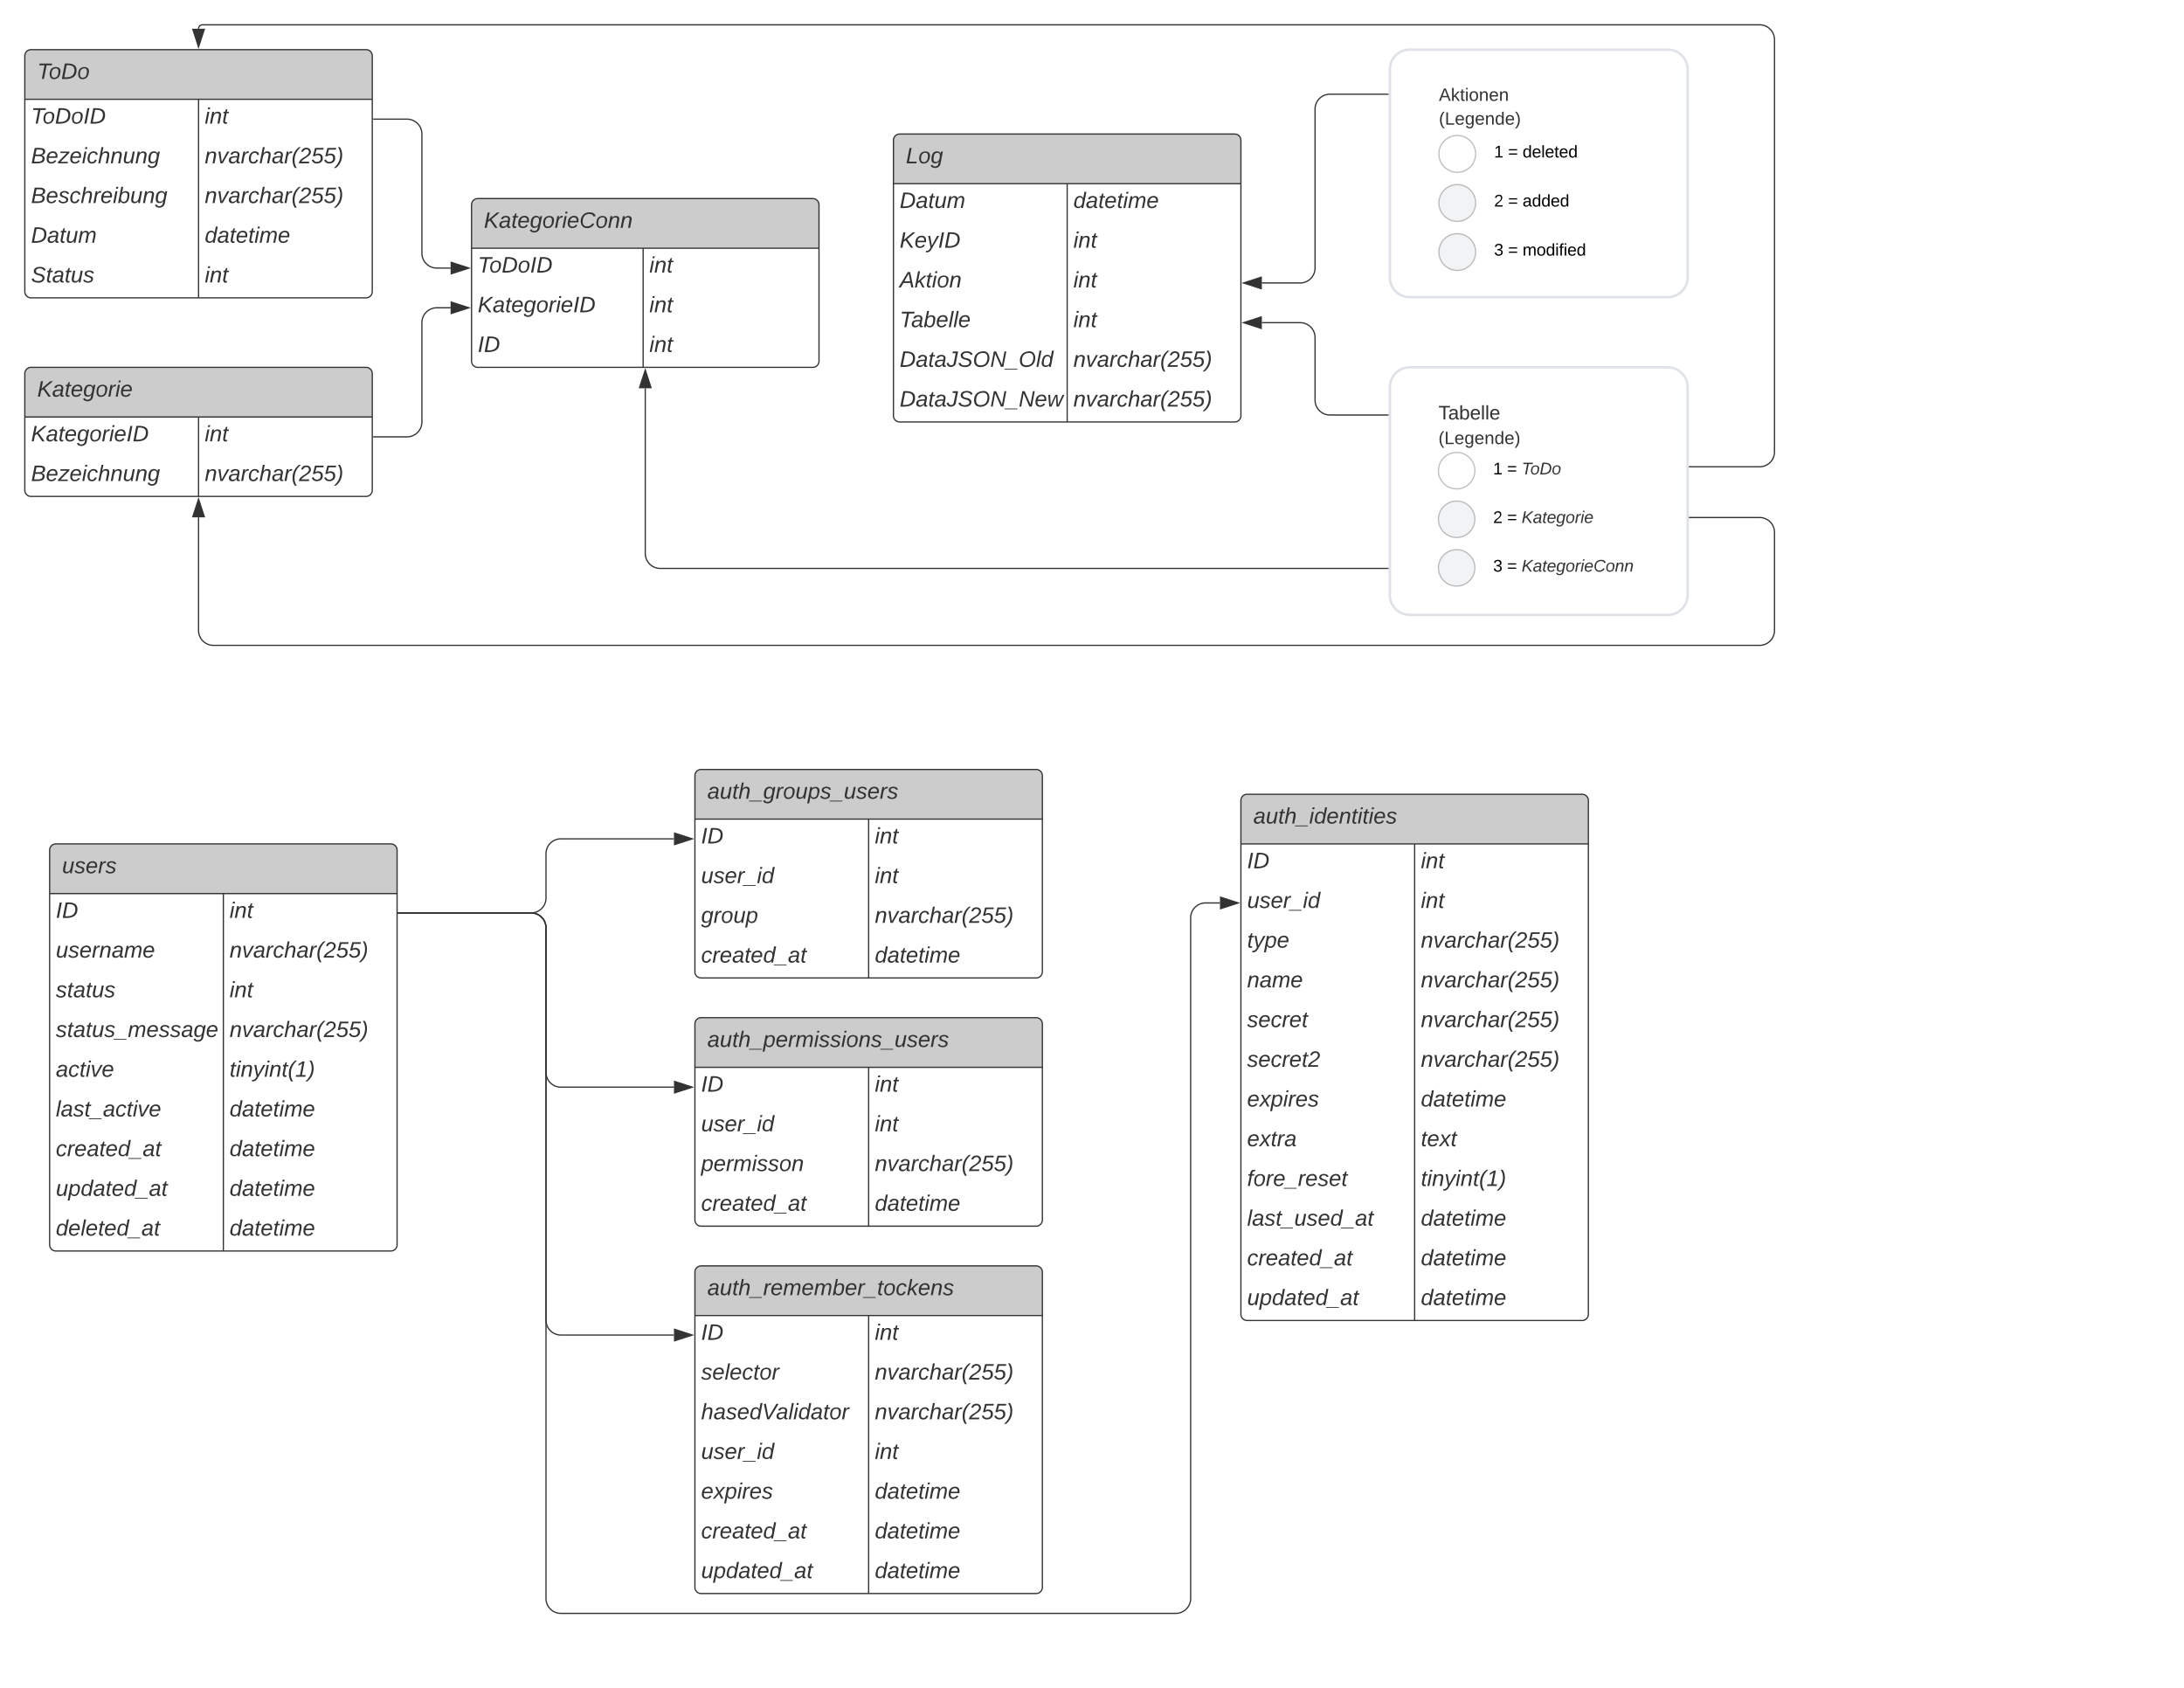 <svg xmlns="http://www.w3.org/2000/svg" xmlns:xlink="http://www.w3.org/1999/xlink" xmlns:lucid="lucid" width="1760" height="1360"><g transform="translate(0 0)" lucid:page-tab-id="0_0"><path d="M0 0h1760v1360H0z" fill="#fff"/><path d="M20 45a5 5 0 0 1 5-5h270a5 5 0 0 1 5 5v190a5 5 0 0 1-5 5H25a5 5 0 0 1-5-5z" fill="#fff"/><path d="M20 80V45a5 5 0 0 1 5-5h270a5 5 0 0 1 5 5v35" fill="#ccc"/><path d="M20 45a5 5 0 0 1 5-5h270a5 5 0 0 1 5 5v190a5 5 0 0 1-5 5H25a5 5 0 0 1-5-5zM20 80h280M160 80v160" stroke="#333" fill="none"/><use xlink:href="#a" transform="matrix(1,0,0,1,30,40) translate(0 23.6)"/><use xlink:href="#b" transform="matrix(1,0,0,1,25,82.5) translate(0 17.1)"/><use xlink:href="#c" transform="matrix(1,0,0,1,165,82.5) translate(0 17.1)"/><use xlink:href="#d" transform="matrix(1,0,0,1,25,114.5) translate(0 17.1)"/><use xlink:href="#e" transform="matrix(1,0,0,1,165,114.5) translate(0 17.1)"/><use xlink:href="#f" transform="matrix(1,0,0,1,25,146.5) translate(0 17.1)"/><use xlink:href="#e" transform="matrix(1,0,0,1,165,146.5) translate(0 17.1)"/><use xlink:href="#g" transform="matrix(1,0,0,1,25,178.5) translate(0 17.1)"/><use xlink:href="#h" transform="matrix(1,0,0,1,165,178.5) translate(0 17.1)"/><use xlink:href="#i" transform="matrix(1,0,0,1,25,210.5) translate(0 17.1)"/><use xlink:href="#c" transform="matrix(1,0,0,1,165,210.5) translate(0 17.1)"/><path d="M20 301a5 5 0 0 1 5-5h270a5 5 0 0 1 5 5v94a5 5 0 0 1-5 5H25a5 5 0 0 1-5-5z" fill="#fff"/><path d="M20 336v-35a5 5 0 0 1 5-5h270a5 5 0 0 1 5 5v35" fill="#ccc"/><path d="M20 301a5 5 0 0 1 5-5h270a5 5 0 0 1 5 5v94a5 5 0 0 1-5 5H25a5 5 0 0 1-5-5zM20 336h280M160 336v64" stroke="#333" fill="none"/><use xlink:href="#j" transform="matrix(1,0,0,1,30,296) translate(0 23.6)"/><use xlink:href="#k" transform="matrix(1,0,0,1,25,338.5) translate(0 17.1)"/><use xlink:href="#c" transform="matrix(1,0,0,1,165,338.5) translate(0 17.1)"/><use xlink:href="#d" transform="matrix(1,0,0,1,25,370.5) translate(0 17.1)"/><use xlink:href="#e" transform="matrix(1,0,0,1,165,370.5) translate(0 17.1)"/><path d="M380 165a5 5 0 0 1 5-5h270a5 5 0 0 1 5 5v126a5 5 0 0 1-5 5H385a5 5 0 0 1-5-5z" fill="#fff"/><path d="M380 200v-35a5 5 0 0 1 5-5h270a5 5 0 0 1 5 5v35" fill="#ccc"/><path d="M380 165a5 5 0 0 1 5-5h270a5 5 0 0 1 5 5v126a5 5 0 0 1-5 5H385a5 5 0 0 1-5-5zM380 200h280M518.28 200v96" stroke="#333" fill="none"/><use xlink:href="#l" transform="matrix(1,0,0,1,390,160) translate(0 23.6)"/><use xlink:href="#b" transform="matrix(1,0,0,1,385,202.5) translate(0 17.1)"/><use xlink:href="#c" transform="matrix(1,0,0,1,523.28,202.5) translate(0 17.1)"/><use xlink:href="#k" transform="matrix(1,0,0,1,385,234.5) translate(0 17.1)"/><use xlink:href="#c" transform="matrix(1,0,0,1,523.28,234.5) translate(0 17.1)"/><use xlink:href="#m" transform="matrix(1,0,0,1,385,266.5) translate(0 17.1)"/><use xlink:href="#c" transform="matrix(1,0,0,1,523.28,266.5) translate(0 17.1)"/><path d="M301 96h27a12 12 0 0 1 12 12v96a12 12 0 0 0 12 12h11.12" stroke="#333" fill="none"/><path d="M301 96.47h-.5v-.94h.5z" stroke="#333" stroke-width=".05" fill="#333"/><path d="M377.88 216l-14.26 4.63v-9.26z" stroke="#333" fill="#333"/><path d="M301 352h27a12 12 0 0 0 12-12v-80a12 12 0 0 1 12-12h11.12" stroke="#333" fill="none"/><path d="M301 352.48h-.5v-.96h.5z" stroke="#333" stroke-width=".05" fill="#333"/><path d="M377.88 248l-14.26 4.63v-9.26z" stroke="#333" fill="#333"/><path d="M720 113a5 5 0 0 1 5-5h270a5 5 0 0 1 5 5v222a5 5 0 0 1-5 5H725a5 5 0 0 1-5-5z" fill="#fff"/><path d="M720 148v-35a5 5 0 0 1 5-5h270a5 5 0 0 1 5 5v35" fill="#ccc"/><path d="M720 113a5 5 0 0 1 5-5h270a5 5 0 0 1 5 5v222a5 5 0 0 1-5 5H725a5 5 0 0 1-5-5zM720 148h280M860 148v192" stroke="#333" fill="none"/><use xlink:href="#n" transform="matrix(1,0,0,1,730,108) translate(0 23.6)"/><use xlink:href="#g" transform="matrix(1,0,0,1,725,150.5) translate(0 17.1)"/><use xlink:href="#h" transform="matrix(1,0,0,1,865,150.5) translate(0 17.1)"/><use xlink:href="#o" transform="matrix(1,0,0,1,725,182.5) translate(0 17.1)"/><use xlink:href="#c" transform="matrix(1,0,0,1,865,182.5) translate(0 17.1)"/><use xlink:href="#p" transform="matrix(1,0,0,1,725,214.5) translate(0 17.1)"/><use xlink:href="#c" transform="matrix(1,0,0,1,865,214.5) translate(0 17.1)"/><use xlink:href="#q" transform="matrix(1,0,0,1,725,246.5) translate(0 17.1)"/><use xlink:href="#c" transform="matrix(1,0,0,1,865,246.5) translate(0 17.1)"/><use xlink:href="#r" transform="matrix(1,0,0,1,725,278.5) translate(0 17.1)"/><use xlink:href="#e" transform="matrix(1,0,0,1,865,278.5) translate(0 17.1)"/><use xlink:href="#s" transform="matrix(1,0,0,1,725,310.5) translate(0 17.1)"/><use xlink:href="#e" transform="matrix(1,0,0,1,865,310.5) translate(0 17.1)"/><path d="M1120 56a16 16 0 0 1 16-16h208a16 16 0 0 1 16 16v167.44a16 16 0 0 1-16 16h-208a16 16 0 0 1-16-16z" stroke="#dfe3e8" stroke-width="2" fill="#fff"/><path d="M1189.18 124c0 8.2-6.63 14.83-14.82 14.83-8.2 0-14.83-6.64-14.83-14.82s6.64-14.82 14.83-14.82c8.2 0 14.82 6.64 14.82 14.83z" stroke="#000" stroke-opacity=".25" fill-opacity="0"/><path d="M1189.18 163.54c0 8.2-6.63 14.83-14.82 14.83-8.2 0-14.83-6.64-14.83-14.83 0-8.2 6.64-14.82 14.83-14.82 8.2 0 14.82 6.63 14.82 14.82zM1189.18 203.07c0 8.2-6.63 14.83-14.82 14.83-8.2 0-14.83-6.64-14.83-14.83 0-8.18 6.64-14.82 14.83-14.82 8.2 0 14.82 6.64 14.82 14.82z" stroke="#000" stroke-opacity=".25" fill="#f2f3f5"/><use xlink:href="#t" transform="matrix(1,0,0,1,1159.533,69.65) translate(0 11.624)"/><use xlink:href="#u" transform="matrix(1,0,0,1,1159.533,69.65) translate(0 30.804)"/><use xlink:href="#v" transform="matrix(1,0,0,1,1204.008,109.183) translate(0 17.711)"/><use xlink:href="#w" transform="matrix(1,0,0,1,1204.008,109.183) translate(11.296 17.711)"/><use xlink:href="#x" transform="matrix(1,0,0,1,1204.008,109.183) translate(22.969 17.711)"/><use xlink:href="#y" transform="matrix(1,0,0,1,1204.008,148.716) translate(0 17.711)"/><use xlink:href="#w" transform="matrix(1,0,0,1,1204.008,148.716) translate(11.296 17.711)"/><use xlink:href="#z" transform="matrix(1,0,0,1,1204.008,148.716) translate(22.969 17.711)"/><use xlink:href="#A" transform="matrix(1,0,0,1,1204.008,188.249) translate(0 17.711)"/><use xlink:href="#w" transform="matrix(1,0,0,1,1204.008,188.249) translate(11.296 17.711)"/><use xlink:href="#B" transform="matrix(1,0,0,1,1204.008,188.249) translate(22.969 17.711)"/><path d="M1120 312a16 16 0 0 1 16-16h208a16 16 0 0 1 16 16v167.44a16 16 0 0 1-16 16h-208a16 16 0 0 1-16-16z" stroke="#dfe3e8" stroke-width="2" fill="#fff"/><path d="M1188.55 379.24c0 8.1-6.58 14.7-14.7 14.7-8.1 0-14.68-6.6-14.68-14.7 0-8.12 6.58-14.7 14.7-14.7 8.1 0 14.68 6.58 14.68 14.7z" stroke="#000" stroke-opacity=".25" fill-opacity="0"/><path d="M1188.55 418.4c0 8.12-6.58 14.7-14.7 14.7-8.1 0-14.68-6.58-14.68-14.7 0-8.1 6.58-14.68 14.7-14.68 8.1 0 14.68 6.57 14.68 14.7zM1188.55 457.58c0 8.1-6.58 14.68-14.7 14.68-8.1 0-14.68-6.57-14.68-14.68 0-8.12 6.58-14.7 14.7-14.7 8.1 0 14.68 6.58 14.68 14.7z" stroke="#000" stroke-opacity=".25" fill="#f2f3f5"/><use xlink:href="#C" transform="matrix(1,0,0,1,1159.17,325.377) translate(0 12.622)"/><use xlink:href="#D" transform="matrix(1,0,0,1,1159.17,325.377) translate(0 32.451)"/><use xlink:href="#v" transform="matrix(1,0,0,1,1203.236,364.547) translate(0 17.711)"/><use xlink:href="#w" transform="matrix(1,0,0,1,1203.236,364.547) translate(11.296 17.711)"/><use xlink:href="#E" transform="matrix(1,0,0,1,1203.236,364.547) translate(22.969 17.711)"/><use xlink:href="#y" transform="matrix(1,0,0,1,1203.236,403.717) translate(0 17.711)"/><use xlink:href="#w" transform="matrix(1,0,0,1,1203.236,403.717) translate(11.296 17.711)"/><use xlink:href="#F" transform="matrix(1,0,0,1,1203.236,403.717) translate(22.969 17.711)"/><use xlink:href="#A" transform="matrix(1,0,0,1,1203.236,442.887) translate(0 17.711)"/><use xlink:href="#w" transform="matrix(1,0,0,1,1203.236,442.887) translate(11.296 17.711)"/><use xlink:href="#G" transform="matrix(1,0,0,1,1203.236,442.887) translate(22.969 17.711)"/><path d="M1118.5 334.4h-46.75a12 12 0 0 1-12-12V272a12 12 0 0 0-12-12h-30.87" stroke="#333" fill="none"/><path d="M1119 334.88h-.5v-.95h.5z" stroke="#333" stroke-width=".05" fill="#333"/><path d="M1002.12 260l14.26-4.63v9.26z" stroke="#333" fill="#333"/><path d="M1118.5 75.9h-46.75a12 12 0 0 0-12 12V216a12 12 0 0 1-12 12h-30.87" stroke="#333" fill="none"/><path d="M1119 76.37h-.5v-.95h.5z" stroke="#333" stroke-width=".05" fill="#333"/><path d="M1002.12 228l14.26-4.63v9.26z" stroke="#333" fill="#333"/><path d="M1361.5 376.1h56.5a12 12 0 0 0 12-12V32a12 12 0 0 0-12-12H163.12a3.12 3.12 0 0 0-3.12 3.12" stroke="#333" fill="none"/><path d="M1361.5 376.58h-.5v-.95h.5z" stroke="#333" stroke-width=".05" fill="#333"/><path d="M160 37.88l-4.63-14.26h9.26z" stroke="#333" fill="#333"/><path d="M1361.5 417h56.5a12 12 0 0 1 12 12v79a12 12 0 0 1-12 12H172a12 12 0 0 1-12-12v-91.12" stroke="#333" fill="none"/><path d="M1361.5 417.48h-.5v-.96h.5z" stroke="#333" stroke-width=".05" fill="#333"/><path d="M160 402.12l4.63 14.26h-9.26z" stroke="#333" fill="#333"/><path d="M1118.5 458H532a12 12 0 0 1-12-12V312.88" stroke="#333" fill="none"/><path d="M1119 458.48h-.5v-.96h.5z" stroke="#333" stroke-width=".05" fill="#333"/><path d="M520 298.12l4.63 14.26h-9.26z" stroke="#333" fill="#333"/><path d="M40 685a5 5 0 0 1 5-5h270a5 5 0 0 1 5 5v318a5 5 0 0 1-5 5H45a5 5 0 0 1-5-5z" fill="#fff"/><path d="M40 720v-35a5 5 0 0 1 5-5h270a5 5 0 0 1 5 5v35" fill="#ccc"/><path d="M40 685a5 5 0 0 1 5-5h270a5 5 0 0 1 5 5v318a5 5 0 0 1-5 5H45a5 5 0 0 1-5-5zM40 720h280M180 720v288" stroke="#333" fill="none"/><use xlink:href="#H" transform="matrix(1,0,0,1,50,680) translate(0 23.6)"/><use xlink:href="#m" transform="matrix(1,0,0,1,45,722.5) translate(0 17.1)"/><use xlink:href="#c" transform="matrix(1,0,0,1,185,722.5) translate(0 17.1)"/><use xlink:href="#I" transform="matrix(1,0,0,1,45,754.5) translate(0 17.1)"/><use xlink:href="#e" transform="matrix(1,0,0,1,185,754.5) translate(0 17.1)"/><use xlink:href="#J" transform="matrix(1,0,0,1,45,786.5) translate(0 17.1)"/><use xlink:href="#c" transform="matrix(1,0,0,1,185,786.5) translate(0 17.1)"/><use xlink:href="#K" transform="matrix(1,0,0,1,45,818.5) translate(0 17.1)"/><use xlink:href="#e" transform="matrix(1,0,0,1,185,818.5) translate(0 17.1)"/><use xlink:href="#L" transform="matrix(1,0,0,1,45,850.5) translate(0 17.1)"/><use xlink:href="#M" transform="matrix(1,0,0,1,185,850.5) translate(0 17.1)"/><use xlink:href="#N" transform="matrix(1,0,0,1,45,882.5) translate(0 17.1)"/><use xlink:href="#h" transform="matrix(1,0,0,1,185,882.5) translate(0 17.1)"/><use xlink:href="#O" transform="matrix(1,0,0,1,45,914.5) translate(0 17.1)"/><use xlink:href="#h" transform="matrix(1,0,0,1,185,914.5) translate(0 17.1)"/><use xlink:href="#P" transform="matrix(1,0,0,1,45,946.5) translate(0 17.1)"/><use xlink:href="#h" transform="matrix(1,0,0,1,185,946.5) translate(0 17.1)"/><use xlink:href="#Q" transform="matrix(1,0,0,1,45,978.5) translate(0 17.1)"/><use xlink:href="#h" transform="matrix(1,0,0,1,185,978.5) translate(0 17.1)"/><path d="M560 625a5 5 0 0 1 5-5h270a5 5 0 0 1 5 5v158a5 5 0 0 1-5 5H565a5 5 0 0 1-5-5z" fill="#fff"/><path d="M560 660v-35a5 5 0 0 1 5-5h270a5 5 0 0 1 5 5v35" fill="#ccc"/><path d="M560 625a5 5 0 0 1 5-5h270a5 5 0 0 1 5 5v158a5 5 0 0 1-5 5H565a5 5 0 0 1-5-5zM560 660h280M700 660v128" stroke="#333" fill="none"/><use xlink:href="#R" transform="matrix(1,0,0,1,570,620) translate(0 23.6)"/><use xlink:href="#m" transform="matrix(1,0,0,1,565,662.5) translate(0 17.1)"/><use xlink:href="#c" transform="matrix(1,0,0,1,705,662.5) translate(0 17.1)"/><use xlink:href="#S" transform="matrix(1,0,0,1,565,694.5) translate(0 17.1)"/><use xlink:href="#c" transform="matrix(1,0,0,1,705,694.5) translate(0 17.1)"/><use xlink:href="#T" transform="matrix(1,0,0,1,565,726.5) translate(0 17.1)"/><use xlink:href="#e" transform="matrix(1,0,0,1,705,726.5) translate(0 17.1)"/><use xlink:href="#O" transform="matrix(1,0,0,1,565,758.5) translate(0 17.1)"/><use xlink:href="#h" transform="matrix(1,0,0,1,705,758.5) translate(0 17.1)"/><path d="M321 735.6h107a12 12 0 0 0 12-12v-35.7a12 12 0 0 1 12-12h91.12" stroke="#333" fill="none"/><path d="M321 736.1h-.5v-.96h.5z" stroke="#333" stroke-width=".05" fill="#333"/><path d="M557.88 675.9l-14.26 4.63v-9.26z" stroke="#333" fill="#333"/><path d="M560 825a5 5 0 0 1 5-5h270a5 5 0 0 1 5 5v158a5 5 0 0 1-5 5H565a5 5 0 0 1-5-5z" fill="#fff"/><path d="M560 860v-35a5 5 0 0 1 5-5h270a5 5 0 0 1 5 5v35" fill="#ccc"/><path d="M560 825a5 5 0 0 1 5-5h270a5 5 0 0 1 5 5v158a5 5 0 0 1-5 5H565a5 5 0 0 1-5-5zM560 860h280M700 860v128" stroke="#333" fill="none"/><use xlink:href="#U" transform="matrix(1,0,0,1,570,820) translate(0 23.6)"/><use xlink:href="#m" transform="matrix(1,0,0,1,565,862.5) translate(0 17.1)"/><use xlink:href="#c" transform="matrix(1,0,0,1,705,862.5) translate(0 17.1)"/><use xlink:href="#S" transform="matrix(1,0,0,1,565,894.5) translate(0 17.1)"/><use xlink:href="#c" transform="matrix(1,0,0,1,705,894.5) translate(0 17.1)"/><use xlink:href="#V" transform="matrix(1,0,0,1,565,926.5) translate(0 17.1)"/><use xlink:href="#e" transform="matrix(1,0,0,1,705,926.5) translate(0 17.1)"/><use xlink:href="#O" transform="matrix(1,0,0,1,565,958.5) translate(0 17.1)"/><use xlink:href="#h" transform="matrix(1,0,0,1,705,958.5) translate(0 17.1)"/><path d="M321 735.6h107a12 12 0 0 1 12 12V864a12 12 0 0 0 12 12h91.12" stroke="#333" fill="none"/><path d="M321 736.1h-.5v-.96h.5z" stroke="#333" stroke-width=".05" fill="#333"/><path d="M557.88 876l-14.26 4.63v-9.26z" stroke="#333" fill="#333"/><path d="M560 1025a5 5 0 0 1 5-5h270a5 5 0 0 1 5 5v254a5 5 0 0 1-5 5H565a5 5 0 0 1-5-5z" fill="#fff"/><path d="M560 1060v-35a5 5 0 0 1 5-5h270a5 5 0 0 1 5 5v35" fill="#ccc"/><path d="M560 1025a5 5 0 0 1 5-5h270a5 5 0 0 1 5 5v254a5 5 0 0 1-5 5H565a5 5 0 0 1-5-5zM560 1060h280M700 1060v224" stroke="#333" fill="none"/><use xlink:href="#W" transform="matrix(1,0,0,1,570,1020) translate(0 23.6)"/><use xlink:href="#m" transform="matrix(1,0,0,1,565,1062.5) translate(0 17.1)"/><use xlink:href="#c" transform="matrix(1,0,0,1,705,1062.5) translate(0 17.1)"/><use xlink:href="#X" transform="matrix(1,0,0,1,565,1094.5) translate(0 17.1)"/><use xlink:href="#e" transform="matrix(1,0,0,1,705,1094.5) translate(0 17.1)"/><use xlink:href="#Y" transform="matrix(1,0,0,1,565,1126.5) translate(0 17.1)"/><use xlink:href="#e" transform="matrix(1,0,0,1,705,1126.5) translate(0 17.1)"/><use xlink:href="#S" transform="matrix(1,0,0,1,565,1158.5) translate(0 17.1)"/><use xlink:href="#c" transform="matrix(1,0,0,1,705,1158.5) translate(0 17.1)"/><use xlink:href="#Z" transform="matrix(1,0,0,1,565,1190.5) translate(0 17.1)"/><use xlink:href="#h" transform="matrix(1,0,0,1,705,1190.5) translate(0 17.1)"/><use xlink:href="#O" transform="matrix(1,0,0,1,565,1222.5) translate(0 17.1)"/><use xlink:href="#h" transform="matrix(1,0,0,1,705,1222.5) translate(0 17.1)"/><use xlink:href="#P" transform="matrix(1,0,0,1,565,1254.5) translate(0 17.1)"/><use xlink:href="#h" transform="matrix(1,0,0,1,705,1254.5) translate(0 17.1)"/><path d="M321 735.6h107a12 12 0 0 1 12 12v316.13a12 12 0 0 0 12 12h91.12" stroke="#333" fill="none"/><path d="M321 736.1h-.5v-.96h.5z" stroke="#333" stroke-width=".05" fill="#333"/><path d="M557.88 1075.73l-14.26 4.63v-9.27z" stroke="#333" fill="#333"/><path d="M1000 645a5 5 0 0 1 5-5h270a5 5 0 0 1 5 5v414a5 5 0 0 1-5 5h-270a5 5 0 0 1-5-5z" fill="#fff"/><path d="M1000 680v-35a5 5 0 0 1 5-5h270a5 5 0 0 1 5 5v35" fill="#ccc"/><path d="M1000 645a5 5 0 0 1 5-5h270a5 5 0 0 1 5 5v414a5 5 0 0 1-5 5h-270a5 5 0 0 1-5-5zM1000 680h280M1140 680v384" stroke="#333" fill="none"/><use xlink:href="#aa" transform="matrix(1,0,0,1,1010,640) translate(0 23.6)"/><use xlink:href="#m" transform="matrix(1,0,0,1,1005,682.5) translate(0 17.1)"/><use xlink:href="#c" transform="matrix(1,0,0,1,1145,682.5) translate(0 17.1)"/><use xlink:href="#S" transform="matrix(1,0,0,1,1005,714.5) translate(0 17.1)"/><use xlink:href="#c" transform="matrix(1,0,0,1,1145,714.5) translate(0 17.1)"/><use xlink:href="#ab" transform="matrix(1,0,0,1,1005,746.5) translate(0 17.1)"/><use xlink:href="#e" transform="matrix(1,0,0,1,1145,746.5) translate(0 17.1)"/><use xlink:href="#ac" transform="matrix(1,0,0,1,1005,778.5) translate(0 17.1)"/><use xlink:href="#e" transform="matrix(1,0,0,1,1145,778.5) translate(0 17.1)"/><use xlink:href="#ad" transform="matrix(1,0,0,1,1005,810.5) translate(0 17.1)"/><use xlink:href="#e" transform="matrix(1,0,0,1,1145,810.5) translate(0 17.1)"/><use xlink:href="#ae" transform="matrix(1,0,0,1,1005,842.5) translate(0 17.1)"/><use xlink:href="#e" transform="matrix(1,0,0,1,1145,842.5) translate(0 17.1)"/><use xlink:href="#Z" transform="matrix(1,0,0,1,1005,874.5) translate(0 17.1)"/><use xlink:href="#h" transform="matrix(1,0,0,1,1145,874.5) translate(0 17.1)"/><g><use xlink:href="#af" transform="matrix(1,0,0,1,1005,906.5) translate(0 17.1)"/></g><g><use xlink:href="#ag" transform="matrix(1,0,0,1,1145,906.5) translate(0 17.1)"/></g><g><use xlink:href="#ah" transform="matrix(1,0,0,1,1005,938.5) translate(0 17.1)"/></g><g><use xlink:href="#M" transform="matrix(1,0,0,1,1145,938.5) translate(0 17.1)"/></g><g><use xlink:href="#ai" transform="matrix(1,0,0,1,1005,970.5) translate(0 17.1)"/></g><g><use xlink:href="#h" transform="matrix(1,0,0,1,1145,970.5) translate(0 17.1)"/></g><g><use xlink:href="#O" transform="matrix(1,0,0,1,1005,1002.5) translate(0 17.1)"/></g><g><use xlink:href="#h" transform="matrix(1,0,0,1,1145,1002.5) translate(0 17.1)"/></g><g><use xlink:href="#P" transform="matrix(1,0,0,1,1005,1034.5) translate(0 17.1)"/></g><g><use xlink:href="#h" transform="matrix(1,0,0,1,1145,1034.5) translate(0 17.1)"/></g><path d="M321 735.6h107a12 12 0 0 1 12 12V1288a12 12 0 0 0 12 12h495.5a12 12 0 0 0 12-12V739.56a12 12 0 0 1 12-12h11.62" stroke="#333" fill="none"/><path d="M321 736.1h-.5v-.96h.5z" stroke="#333" stroke-width=".05" fill="#333"/><path d="M997.88 727.56l-14.26 4.63v-9.28z" stroke="#333" fill="#333"/><defs><path fill="#333" d="M151-220L108 0H75l42-220H32l6-28h203l-5 28h-85" id="aj"/><path fill="#333" d="M30-147c31-64 166-65 159 27C183-49 158 1 86 4 9 8 1-88 30-147zM88-20c53 0 68-48 68-100 0-31-11-51-44-50-52 1-68 46-68 97 0 32 13 53 44 53" id="ak"/><path fill="#333" d="M248-139C247-14 144 9 11 0l48-248c105-6 190 8 189 109zm-34 0c1-70-52-87-126-82L50-27c98 7 163-21 164-112" id="al"/><g id="a"><use transform="matrix(0.05,0,0,0.05,0,0)" xlink:href="#aj"/><use transform="matrix(0.05,0,0,0.05,9.3,0)" xlink:href="#ak"/><use transform="matrix(0.05,0,0,0.05,19.3,0)" xlink:href="#al"/><use transform="matrix(0.05,0,0,0.05,32.25,0)" xlink:href="#ak"/></g><path fill="#333" d="M14 0l48-248h34L48 0H14" id="am"/><g id="b"><use transform="matrix(0.05,0,0,0.05,0,0)" xlink:href="#aj"/><use transform="matrix(0.05,0,0,0.05,9.3,0)" xlink:href="#ak"/><use transform="matrix(0.05,0,0,0.05,19.3,0)" xlink:href="#al"/><use transform="matrix(0.05,0,0,0.05,32.25,0)" xlink:href="#ak"/><use transform="matrix(0.05,0,0,0.05,42.25,0)" xlink:href="#am"/><use transform="matrix(0.05,0,0,0.05,47.25,0)" xlink:href="#al"/></g><path fill="#333" d="M50-231l6-30h32l-6 30H50zM6 0l37-190h31L37 0H6" id="an"/><path fill="#333" d="M67-158c22-48 132-52 116 29L158 0h-32l25-140c3-38-53-32-70-12C52-117 51-52 38 0H6l36-190h30" id="ao"/><path fill="#333" d="M51-54c-9 22 5 41 31 30L79-1C43 14 10-4 19-52l22-115H19l5-23h22l19-43h21l-9 43h35l-4 23H73" id="ap"/><g id="c"><use transform="matrix(0.05,0,0,0.05,0,0)" xlink:href="#an"/><use transform="matrix(0.05,0,0,0.05,3.95,0)" xlink:href="#ao"/><use transform="matrix(0.05,0,0,0.05,13.95,0)" xlink:href="#ap"/></g><path fill="#333" d="M219-77C219 17 104-2 11 0l48-248c73 2 169-15 169 57 0 38-24 54-60 60 29 5 51 21 51 54zm-26-111c0-44-62-31-105-33l-16 79c55 0 121 9 121-46zm-7 110c-1-49-69-36-119-38L50-27c61-1 137 12 136-51" id="aq"/><path fill="#333" d="M111-194c62-3 86 47 72 106H45c-7 38 6 69 45 68 27-1 43-14 53-32l24 11C152-15 129 4 87 4 38 3 12-23 12-71c0-70 32-119 99-123zm44 81c14-66-71-72-95-28-4 8-8 17-11 28h106" id="ar"/><path fill="#333" d="M-8 0l5-24 140-142H31l5-24h145l-5 24L36-24h119l-5 24H-8" id="as"/><path fill="#333" d="M44-68c0 29 11 47 38 47 30 0 42-19 51-41l28 9C148-21 126 4 82 4 31 4 10-29 12-85c3-77 74-140 146-93 12 8 15 23 18 40l-31 5c-1-22-13-36-36-36-52 0-65 49-65 101" id="at"/><path fill="#333" d="M67-158c15-20 31-36 64-36 94 0 33 127 27 194h-32l25-140c3-38-53-32-70-12C52-117 51-51 37 0H6l51-261h31" id="au"/><path fill="#333" d="M67 3c-93-2-31-127-26-193h32L48-50c-3 39 53 32 70 12 30-34 30-101 43-152h32L157 0h-30c1-10 6-24 4-33-14 20-29 37-64 36" id="av"/><path fill="#333" d="M103-194c29 0 47 14 56 36 2-11 5-23 8-32h30L160-5C157 61 82 97 21 62 9 55 4 45 1 30l28-7c7 42 83 31 92-3 4-16 9-38 13-55-13 20-29 36-62 36-40 0-60-25-60-64 0-71 23-131 91-131zm4 24c-53 0-58 54-61 104-2 27 10 44 36 44 49 0 65-50 67-102 1-29-15-46-42-46" id="aw"/><g id="d"><use transform="matrix(0.05,0,0,0.05,0,0)" xlink:href="#aq"/><use transform="matrix(0.05,0,0,0.05,12,0)" xlink:href="#ar"/><use transform="matrix(0.05,0,0,0.05,22,0)" xlink:href="#as"/><use transform="matrix(0.05,0,0,0.05,31,0)" xlink:href="#ar"/><use transform="matrix(0.05,0,0,0.05,41,0)" xlink:href="#an"/><use transform="matrix(0.05,0,0,0.05,44.95,0)" xlink:href="#at"/><use transform="matrix(0.05,0,0,0.05,53.95,0)" xlink:href="#au"/><use transform="matrix(0.05,0,0,0.05,63.95,0)" xlink:href="#ao"/><use transform="matrix(0.05,0,0,0.05,73.95,0)" xlink:href="#av"/><use transform="matrix(0.05,0,0,0.05,83.95,0)" xlink:href="#ao"/><use transform="matrix(0.05,0,0,0.05,93.95,0)" xlink:href="#aw"/></g><path fill="#333" d="M89 0H52L20-190h33L74-25l89-165h34" id="ax"/><path fill="#333" d="M165-48c-4 18 1 34 23 27l-3 20c-29 8-62 0-52-35h-2C116-14 99 4 63 4 30 4 8-16 8-49c0-68 71-67 138-67 10-26 0-56-31-54-26 1-42 9-47 31l-32-5c8-67 160-71 144 15-5 28-9 54-15 81zM42-50c3 52 80 24 89-6 7-12 7-24 11-38-47 1-103-4-100 44" id="ay"/><path fill="#333" d="M66-151c12-25 30-51 66-40l-6 26C45-176 58-65 38 0H6l36-190h30" id="az"/><path fill="#333" d="M17-49c1-102 45-165 103-212h30C92-210 49-145 49-46 49 4 63 43 85 75H54C30 43 18 2 17-49" id="aA"/><path fill="#333" d="M123-251c66 0 92 69 53 113C138-94 73-75 39-27h128l-5 27H-2c17-92 123-93 159-163 14-28-1-64-36-62-29 2-46 17-54 41l-30-6c13-36 37-61 86-61" id="aB"/><path fill="#333" d="M151-85c6-55-69-56-94-29H26l34-134h141l-5 27H84l-20 79c41-34 127-11 121 53C199 13 30 38 8-54l29-8C52 0 159-13 151-85" id="aC"/><path fill="#333" d="M98-137C97-35 54 29-4 75h-31C23 23 67-41 67-140c0-50-15-89-37-121h31c24 32 36 73 37 124" id="aD"/><g id="e"><use transform="matrix(0.05,0,0,0.05,0,0)" xlink:href="#ao"/><use transform="matrix(0.05,0,0,0.05,10,0)" xlink:href="#ax"/><use transform="matrix(0.05,0,0,0.05,19,0)" xlink:href="#ay"/><use transform="matrix(0.05,0,0,0.05,29,0)" xlink:href="#az"/><use transform="matrix(0.05,0,0,0.05,34.95,0)" xlink:href="#at"/><use transform="matrix(0.05,0,0,0.05,43.95,0)" xlink:href="#au"/><use transform="matrix(0.05,0,0,0.05,53.95,0)" xlink:href="#ay"/><use transform="matrix(0.05,0,0,0.05,63.95,0)" xlink:href="#az"/><use transform="matrix(0.05,0,0,0.05,69.9,0)" xlink:href="#aA"/><use transform="matrix(0.05,0,0,0.05,75.85,0)" xlink:href="#aB"/><use transform="matrix(0.05,0,0,0.05,85.85,0)" xlink:href="#aC"/><use transform="matrix(0.05,0,0,0.05,95.85,0)" xlink:href="#aC"/><use transform="matrix(0.05,0,0,0.05,105.85,0)" xlink:href="#aD"/></g><path fill="#333" d="M55-144c13 50 104 24 104 88C159 21 15 23 1-39l26-10c6 40 102 42 102-4-13-50-104-23-104-87 0-71 143-71 148-8l-29 4c-5-35-85-37-89 0" id="aE"/><path fill="#333" d="M68-162c25-46 127-43 121 31C183-60 169 1 98 4 69 5 53-11 43-31L36 0H5l52-261h31zm88 36c2-27-9-43-34-43-55 0-70 51-70 103 0 29 15 45 43 46 52 0 58-58 61-106" id="aF"/><g id="f"><use transform="matrix(0.05,0,0,0.05,0,0)" xlink:href="#aq"/><use transform="matrix(0.05,0,0,0.05,12,0)" xlink:href="#ar"/><use transform="matrix(0.05,0,0,0.05,22,0)" xlink:href="#aE"/><use transform="matrix(0.05,0,0,0.05,31,0)" xlink:href="#at"/><use transform="matrix(0.05,0,0,0.05,40,0)" xlink:href="#au"/><use transform="matrix(0.05,0,0,0.05,50,0)" xlink:href="#az"/><use transform="matrix(0.05,0,0,0.05,55.95,0)" xlink:href="#ar"/><use transform="matrix(0.05,0,0,0.05,65.95,0)" xlink:href="#an"/><use transform="matrix(0.05,0,0,0.05,69.9,0)" xlink:href="#aF"/><use transform="matrix(0.05,0,0,0.05,79.9,0)" xlink:href="#av"/><use transform="matrix(0.05,0,0,0.05,89.9,0)" xlink:href="#ao"/><use transform="matrix(0.05,0,0,0.05,99.9,0)" xlink:href="#aw"/></g><path fill="#333" d="M248-111c6-24 9-61-24-58-72 9-57 108-77 169h-31l26-142c3-37-50-30-64-10C52-115 50-51 37 0H6l36-190h30c-1 10-6 24-4 32 13-43 101-52 105 5 13-22 29-41 61-41 90 0 28 129 23 194h-31" id="aG"/><g id="g"><use transform="matrix(0.05,0,0,0.05,0,0)" xlink:href="#al"/><use transform="matrix(0.05,0,0,0.05,12.95,0)" xlink:href="#ay"/><use transform="matrix(0.05,0,0,0.05,22.95,0)" xlink:href="#ap"/><use transform="matrix(0.05,0,0,0.05,27.95,0)" xlink:href="#av"/><use transform="matrix(0.05,0,0,0.05,37.95,0)" xlink:href="#aG"/></g><path fill="#333" d="M133-28C103 26-5 8 13-77c13-62 24-115 90-117 29-1 46 15 56 35l19-102h32L160 0h-30zM45-64c-2 27 10 43 35 43 54-1 69-50 69-103 0-29-15-46-42-46-53-1-58 58-62 106" id="aH"/><g id="h"><use transform="matrix(0.05,0,0,0.05,0,0)" xlink:href="#aH"/><use transform="matrix(0.05,0,0,0.05,10,0)" xlink:href="#ay"/><use transform="matrix(0.05,0,0,0.05,20,0)" xlink:href="#ap"/><use transform="matrix(0.05,0,0,0.05,25,0)" xlink:href="#ar"/><use transform="matrix(0.05,0,0,0.05,35,0)" xlink:href="#ap"/><use transform="matrix(0.05,0,0,0.05,40,0)" xlink:href="#an"/><use transform="matrix(0.05,0,0,0.05,43.95,0)" xlink:href="#aG"/><use transform="matrix(0.05,0,0,0.05,58.9,0)" xlink:href="#ar"/></g><path fill="#333" d="M194-120c59 52 2 134-86 124-53-6-90-18-98-63l31-7c8 30 29 43 70 43 46 0 84-17 71-62-32-43-135-20-137-98-3-89 178-90 191-16l-30 9c-8-48-127-53-127 5 0 53 81 35 115 65" id="aI"/><g id="i"><use transform="matrix(0.05,0,0,0.05,0,0)" xlink:href="#aI"/><use transform="matrix(0.05,0,0,0.05,12,0)" xlink:href="#ap"/><use transform="matrix(0.05,0,0,0.05,17,0)" xlink:href="#ay"/><use transform="matrix(0.05,0,0,0.05,27,0)" xlink:href="#ap"/><use transform="matrix(0.05,0,0,0.05,32,0)" xlink:href="#av"/><use transform="matrix(0.05,0,0,0.05,42,0)" xlink:href="#aE"/></g><path fill="#333" d="M180 0L97-118 63-96 45 0H11l48-248h34L69-126c44-43 94-81 141-122h43L121-137 219 0h-39" id="aJ"/><g id="j"><use transform="matrix(0.05,0,0,0.05,0,0)" xlink:href="#aJ"/><use transform="matrix(0.05,0,0,0.05,12,0)" xlink:href="#ay"/><use transform="matrix(0.05,0,0,0.05,22,0)" xlink:href="#ap"/><use transform="matrix(0.05,0,0,0.05,27,0)" xlink:href="#ar"/><use transform="matrix(0.05,0,0,0.05,37,0)" xlink:href="#aw"/><use transform="matrix(0.05,0,0,0.05,47,0)" xlink:href="#ak"/><use transform="matrix(0.05,0,0,0.05,57,0)" xlink:href="#az"/><use transform="matrix(0.05,0,0,0.05,62.95,0)" xlink:href="#an"/><use transform="matrix(0.05,0,0,0.05,66.9,0)" xlink:href="#ar"/></g><g id="k"><use transform="matrix(0.05,0,0,0.05,0,0)" xlink:href="#aJ"/><use transform="matrix(0.05,0,0,0.05,12,0)" xlink:href="#ay"/><use transform="matrix(0.05,0,0,0.05,22,0)" xlink:href="#ap"/><use transform="matrix(0.05,0,0,0.05,27,0)" xlink:href="#ar"/><use transform="matrix(0.05,0,0,0.05,37,0)" xlink:href="#aw"/><use transform="matrix(0.05,0,0,0.05,47,0)" xlink:href="#ak"/><use transform="matrix(0.05,0,0,0.05,57,0)" xlink:href="#az"/><use transform="matrix(0.05,0,0,0.05,62.95,0)" xlink:href="#an"/><use transform="matrix(0.05,0,0,0.05,66.9,0)" xlink:href="#ar"/><use transform="matrix(0.05,0,0,0.05,76.9,0)" xlink:href="#am"/><use transform="matrix(0.05,0,0,0.05,81.9,0)" xlink:href="#al"/></g><path fill="#333" d="M125-24c46 0 70-25 89-51l25 16C214-24 183 4 123 4 8 4-5-146 60-208c32-50 158-61 191-5 5 7 9 14 11 22l-32 10c-9-28-33-43-69-43-74 0-108 51-108 125 0 46 24 75 72 75" id="aK"/><g id="l"><use transform="matrix(0.05,0,0,0.05,0,0)" xlink:href="#aJ"/><use transform="matrix(0.05,0,0,0.05,12,0)" xlink:href="#ay"/><use transform="matrix(0.05,0,0,0.05,22,0)" xlink:href="#ap"/><use transform="matrix(0.05,0,0,0.05,27,0)" xlink:href="#ar"/><use transform="matrix(0.05,0,0,0.05,37,0)" xlink:href="#aw"/><use transform="matrix(0.05,0,0,0.05,47,0)" xlink:href="#ak"/><use transform="matrix(0.05,0,0,0.05,57,0)" xlink:href="#az"/><use transform="matrix(0.05,0,0,0.05,62.95,0)" xlink:href="#an"/><use transform="matrix(0.05,0,0,0.05,66.9,0)" xlink:href="#ar"/><use transform="matrix(0.05,0,0,0.05,76.9,0)" xlink:href="#aK"/><use transform="matrix(0.05,0,0,0.05,89.85,0)" xlink:href="#ak"/><use transform="matrix(0.05,0,0,0.05,99.85,0)" xlink:href="#ao"/><use transform="matrix(0.05,0,0,0.05,109.85,0)" xlink:href="#ao"/></g><g id="m"><use transform="matrix(0.05,0,0,0.05,0,0)" xlink:href="#am"/><use transform="matrix(0.05,0,0,0.05,5,0)" xlink:href="#al"/></g><path fill="#333" d="M11 0l48-248h34L50-27h125l-5 27H11" id="aL"/><g id="n"><use transform="matrix(0.05,0,0,0.05,0,0)" xlink:href="#aL"/><use transform="matrix(0.05,0,0,0.05,10,0)" xlink:href="#ak"/><use transform="matrix(0.05,0,0,0.05,20,0)" xlink:href="#aw"/></g><path fill="#333" d="M198-190L69 30C53 58 25 83-20 72c4-11-1-27 19-22 33-1 43-29 59-52L20-190h32L79-34l84-156h35" id="aM"/><g id="o"><use transform="matrix(0.05,0,0,0.05,0,0)" xlink:href="#aJ"/><use transform="matrix(0.05,0,0,0.05,12,0)" xlink:href="#ar"/><use transform="matrix(0.05,0,0,0.05,22,0)" xlink:href="#aM"/><use transform="matrix(0.05,0,0,0.05,31,0)" xlink:href="#am"/><use transform="matrix(0.05,0,0,0.05,36,0)" xlink:href="#al"/></g><path fill="#333" d="M187 0l-14-72H61L19 0h-37l149-248h38L221 0h-34zm-19-99l-22-123L76-99h92" id="aN"/><path fill="#333" d="M127 0L80-88 50-66 37 0H6l51-261h31L57-100l99-90h39l-93 82L161 0h-34" id="aO"/><g id="p"><use transform="matrix(0.05,0,0,0.05,0,0)" xlink:href="#aN"/><use transform="matrix(0.05,0,0,0.05,12,0)" xlink:href="#aO"/><use transform="matrix(0.05,0,0,0.05,21,0)" xlink:href="#ap"/><use transform="matrix(0.05,0,0,0.05,26,0)" xlink:href="#an"/><use transform="matrix(0.05,0,0,0.05,29.95,0)" xlink:href="#ak"/><use transform="matrix(0.05,0,0,0.05,39.95,0)" xlink:href="#ao"/></g><path fill="#333" d="M6 0l50-261h32L37 0H6" id="aP"/><g id="q"><use transform="matrix(0.05,0,0,0.05,0,0)" xlink:href="#aj"/><use transform="matrix(0.05,0,0,0.05,9.3,0)" xlink:href="#ay"/><use transform="matrix(0.05,0,0,0.05,19.3,0)" xlink:href="#aF"/><use transform="matrix(0.05,0,0,0.05,29.3,0)" xlink:href="#ar"/><use transform="matrix(0.05,0,0,0.05,39.3,0)" xlink:href="#aP"/><use transform="matrix(0.05,0,0,0.05,43.25,0)" xlink:href="#aP"/><use transform="matrix(0.05,0,0,0.05,47.2,0)" xlink:href="#ar"/></g><path fill="#333" d="M29-66c0 49 71 55 82 11 13-52 22-111 33-165H93l5-28h85L149-74C151 11 7 37-1-60" id="aQ"/><path fill="#333" d="M20-101c0-91 52-143 145-150 126-9 127 168 53 223-23 17-55 32-93 32C57 4 20-33 20-101zm216-33c5-57-18-91-73-90-77 1-110 51-110 125 0 49 23 75 73 75 72-1 104-45 110-110" id="aR"/><path fill="#333" d="M173 0L80-213 41 0H11l48-248h37l94 214 40-214h30L212 0h-39" id="aS"/><path fill="#333" d="M-28 44V31h207v13H-28" id="aT"/><g id="r"><use transform="matrix(0.05,0,0,0.05,0,0)" xlink:href="#al"/><use transform="matrix(0.05,0,0,0.05,12.95,0)" xlink:href="#ay"/><use transform="matrix(0.05,0,0,0.05,22.95,0)" xlink:href="#ap"/><use transform="matrix(0.05,0,0,0.05,27.95,0)" xlink:href="#ay"/><use transform="matrix(0.05,0,0,0.05,37.95,0)" xlink:href="#aQ"/><use transform="matrix(0.05,0,0,0.05,46.95,0)" xlink:href="#aI"/><use transform="matrix(0.05,0,0,0.05,58.95,0)" xlink:href="#aR"/><use transform="matrix(0.05,0,0,0.05,72.95,0)" xlink:href="#aS"/><use transform="matrix(0.05,0,0,0.05,85.9,0)" xlink:href="#aT"/><use transform="matrix(0.05,0,0,0.05,95.9,0)" xlink:href="#aR"/><use transform="matrix(0.05,0,0,0.05,109.9,0)" xlink:href="#aP"/><use transform="matrix(0.05,0,0,0.05,113.85,0)" xlink:href="#aH"/></g><path fill="#333" d="M188 0h-37l-8-164L71 0H34L18-190h31l8 164 75-164h34l8 164 74-164h31" id="aU"/><g id="s"><use transform="matrix(0.05,0,0,0.05,0,0)" xlink:href="#al"/><use transform="matrix(0.05,0,0,0.05,12.95,0)" xlink:href="#ay"/><use transform="matrix(0.05,0,0,0.05,22.95,0)" xlink:href="#ap"/><use transform="matrix(0.05,0,0,0.05,27.95,0)" xlink:href="#ay"/><use transform="matrix(0.05,0,0,0.05,37.95,0)" xlink:href="#aQ"/><use transform="matrix(0.05,0,0,0.05,46.95,0)" xlink:href="#aI"/><use transform="matrix(0.05,0,0,0.05,58.95,0)" xlink:href="#aR"/><use transform="matrix(0.05,0,0,0.05,72.95,0)" xlink:href="#aS"/><use transform="matrix(0.05,0,0,0.05,85.9,0)" xlink:href="#aT"/><use transform="matrix(0.05,0,0,0.05,95.9,0)" xlink:href="#aS"/><use transform="matrix(0.05,0,0,0.05,108.85,0)" xlink:href="#ar"/><use transform="matrix(0.05,0,0,0.05,118.85,0)" xlink:href="#aU"/></g><path fill="#333" d="M205 0l-28-72H64L36 0H1l101-248h38L239 0h-34zm-38-99l-47-123c-12 45-31 82-46 123h93" id="aV"/><path fill="#333" d="M143 0L79-87 56-68V0H24v-261h32v163l83-92h37l-77 82L181 0h-38" id="aW"/><path fill="#333" d="M59-47c-2 24 18 29 38 22v24C64 9 27 4 27-40v-127H5v-23h24l9-43h21v43h35v23H59v120" id="aX"/><path fill="#333" d="M24-231v-30h32v30H24zM24 0v-190h32V0H24" id="aY"/><path fill="#333" d="M100-194c62-1 85 37 85 99 1 63-27 99-86 99S16-35 15-95c0-66 28-99 85-99zM99-20c44 1 53-31 53-75 0-43-8-75-51-75s-53 32-53 75 10 74 51 75" id="aZ"/><path fill="#333" d="M117-194c89-4 53 116 60 194h-32v-121c0-31-8-49-39-48C34-167 62-67 57 0H25l-1-190h30c1 10-1 24 2 32 11-22 29-35 61-36" id="ba"/><path fill="#333" d="M100-194c63 0 86 42 84 106H49c0 40 14 67 53 68 26 1 43-12 49-29l28 8c-11 28-37 45-77 45C44 4 14-33 15-96c1-61 26-98 85-98zm52 81c6-60-76-77-97-28-3 7-6 17-6 28h103" id="bb"/><g id="t"><use transform="matrix(0.04,0,0,0.04,0,0)" xlink:href="#aV"/><use transform="matrix(0.04,0,0,0.04,9.687,0)" xlink:href="#aW"/><use transform="matrix(0.04,0,0,0.04,16.952,0)" xlink:href="#aX"/><use transform="matrix(0.04,0,0,0.04,20.988,0)" xlink:href="#aY"/><use transform="matrix(0.04,0,0,0.04,24.177,0)" xlink:href="#aZ"/><use transform="matrix(0.04,0,0,0.04,32.249,0)" xlink:href="#ba"/><use transform="matrix(0.04,0,0,0.04,40.322,0)" xlink:href="#bb"/><use transform="matrix(0.04,0,0,0.04,48.394,0)" xlink:href="#ba"/></g><path fill="#333" d="M87 75C49 33 22-17 22-94c0-76 28-126 65-167h31c-38 41-64 92-64 168S80 34 118 75H87" id="bc"/><path fill="#333" d="M30 0v-248h33v221h125V0H30" id="bd"/><path fill="#333" d="M177-190C167-65 218 103 67 71c-23-6-38-20-44-43l32-5c15 47 100 32 89-28v-30C133-14 115 1 83 1 29 1 15-40 15-95c0-56 16-97 71-98 29-1 48 16 59 35 1-10 0-23 2-32h30zM94-22c36 0 50-32 50-73 0-42-14-75-50-75-39 0-46 34-46 75s6 73 46 73" id="be"/><path fill="#333" d="M85-194c31 0 48 13 60 33l-1-100h32l1 261h-30c-2-10 0-23-3-31C134-8 116 4 85 4 32 4 16-35 15-94c0-66 23-100 70-100zm9 24c-40 0-46 34-46 75 0 40 6 74 45 74 42 0 51-32 51-76 0-42-9-74-50-73" id="bf"/><path fill="#333" d="M33-261c38 41 65 92 65 168S71 34 33 75H2C39 34 66-17 66-93S39-220 2-261h31" id="bg"/><g id="u"><use transform="matrix(0.04,0,0,0.04,0,0)" xlink:href="#bc"/><use transform="matrix(0.04,0,0,0.04,4.803,0)" xlink:href="#bd"/><use transform="matrix(0.04,0,0,0.04,12.876,0)" xlink:href="#bb"/><use transform="matrix(0.04,0,0,0.04,20.948,0)" xlink:href="#be"/><use transform="matrix(0.04,0,0,0.04,29.02,0)" xlink:href="#bb"/><use transform="matrix(0.04,0,0,0.04,37.093,0)" xlink:href="#ba"/><use transform="matrix(0.04,0,0,0.04,45.165,0)" xlink:href="#bf"/><use transform="matrix(0.04,0,0,0.04,53.238,0)" xlink:href="#bb"/><use transform="matrix(0.04,0,0,0.04,61.31,0)" xlink:href="#bg"/></g><path d="M27 0v-27h64v-190l-56 39v-29l58-41h29v221h61V0H27" id="bh"/><use transform="matrix(0.038,0,0,0.038,0,0)" xlink:href="#bh" id="v"/><path d="M18-150v-26h174v26H18zm0 90v-26h174v26H18" id="bi"/><use transform="matrix(0.038,0,0,0.038,0,0)" xlink:href="#bi" id="w"/><path d="M85-194c31 0 48 13 60 33l-1-100h32l1 261h-30c-2-10 0-23-3-31C134-8 116 4 85 4 32 4 16-35 15-94c0-66 23-100 70-100zm9 24c-40 0-46 34-46 75 0 40 6 74 45 74 42 0 51-32 51-76 0-42-9-74-50-73" id="bj"/><path d="M100-194c63 0 86 42 84 106H49c0 40 14 67 53 68 26 1 43-12 49-29l28 8c-11 28-37 45-77 45C44 4 14-33 15-96c1-61 26-98 85-98zm52 81c6-60-76-77-97-28-3 7-6 17-6 28h103" id="bk"/><path d="M24 0v-261h32V0H24" id="bl"/><path d="M59-47c-2 24 18 29 38 22v24C64 9 27 4 27-40v-127H5v-23h24l9-43h21v43h35v23H59v120" id="bm"/><g id="x"><use transform="matrix(0.038,0,0,0.038,0,0)" xlink:href="#bj"/><use transform="matrix(0.038,0,0,0.038,7.531,0)" xlink:href="#bk"/><use transform="matrix(0.038,0,0,0.038,15.062,0)" xlink:href="#bl"/><use transform="matrix(0.038,0,0,0.038,18.036,0)" xlink:href="#bk"/><use transform="matrix(0.038,0,0,0.038,25.567,0)" xlink:href="#bm"/><use transform="matrix(0.038,0,0,0.038,29.333,0)" xlink:href="#bk"/><use transform="matrix(0.038,0,0,0.038,36.864,0)" xlink:href="#bj"/></g><path d="M101-251c82-7 93 87 43 132L82-64C71-53 59-42 53-27h129V0H18c2-99 128-94 128-182 0-28-16-43-45-43s-46 15-49 41l-32-3c6-41 34-60 81-64" id="bn"/><use transform="matrix(0.038,0,0,0.038,0,0)" xlink:href="#bn" id="y"/><path d="M141-36C126-15 110 5 73 4 37 3 15-17 15-53c-1-64 63-63 125-63 3-35-9-54-41-54-24 1-41 7-42 31l-33-3c5-37 33-52 76-52 45 0 72 20 72 64v82c-1 20 7 32 28 27v20c-31 9-61-2-59-35zM48-53c0 20 12 33 32 33 41-3 63-29 60-74-43 2-92-5-92 41" id="bo"/><g id="z"><use transform="matrix(0.038,0,0,0.038,0,0)" xlink:href="#bo"/><use transform="matrix(0.038,0,0,0.038,7.531,0)" xlink:href="#bj"/><use transform="matrix(0.038,0,0,0.038,15.062,0)" xlink:href="#bj"/><use transform="matrix(0.038,0,0,0.038,22.593,0)" xlink:href="#bk"/><use transform="matrix(0.038,0,0,0.038,30.123,0)" xlink:href="#bj"/></g><path d="M126-127c33 6 58 20 58 59 0 88-139 92-164 29-3-8-5-16-6-25l32-3c6 27 21 44 54 44 32 0 52-15 52-46 0-38-36-46-79-43v-28c39 1 72-4 72-42 0-27-17-43-46-43-28 0-47 15-49 41l-32-3c6-42 35-63 81-64 48-1 79 21 79 65 0 36-21 52-52 59" id="bp"/><use transform="matrix(0.038,0,0,0.038,0,0)" xlink:href="#bp" id="A"/><path d="M210-169c-67 3-38 105-44 169h-31v-121c0-29-5-50-35-48C34-165 62-65 56 0H25l-1-190h30c1 10-1 24 2 32 10-44 99-50 107 0 11-21 27-35 58-36 85-2 47 119 55 194h-31v-121c0-29-5-49-35-48" id="bq"/><path d="M100-194c62-1 85 37 85 99 1 63-27 99-86 99S16-35 15-95c0-66 28-99 85-99zM99-20c44 1 53-31 53-75 0-43-8-75-51-75s-53 32-53 75 10 74 51 75" id="br"/><path d="M24-231v-30h32v30H24zM24 0v-190h32V0H24" id="bs"/><path d="M101-234c-31-9-42 10-38 44h38v23H63V0H32v-167H5v-23h27c-7-52 17-82 69-68v24" id="bt"/><g id="B"><use transform="matrix(0.038,0,0,0.038,0,0)" xlink:href="#bq"/><use transform="matrix(0.038,0,0,0.038,11.259,0)" xlink:href="#br"/><use transform="matrix(0.038,0,0,0.038,18.79,0)" xlink:href="#bj"/><use transform="matrix(0.038,0,0,0.038,26.32,0)" xlink:href="#bs"/><use transform="matrix(0.038,0,0,0.038,29.295,0)" xlink:href="#bt"/><use transform="matrix(0.038,0,0,0.038,33.06,0)" xlink:href="#bs"/><use transform="matrix(0.038,0,0,0.038,36.035,0)" xlink:href="#bk"/><use transform="matrix(0.038,0,0,0.038,43.566,0)" xlink:href="#bj"/></g><path fill="#333" d="M127-220V0H93v-220H8v-28h204v28h-85" id="bu"/><path fill="#333" d="M141-36C126-15 110 5 73 4 37 3 15-17 15-53c-1-64 63-63 125-63 3-35-9-54-41-54-24 1-41 7-42 31l-33-3c5-37 33-52 76-52 45 0 72 20 72 64v82c-1 20 7 32 28 27v20c-31 9-61-2-59-35zM48-53c0 20 12 33 32 33 41-3 63-29 60-74-43 2-92-5-92 41" id="bv"/><path fill="#333" d="M115-194c53 0 69 39 70 98 0 66-23 100-70 100C84 3 66-7 56-30L54 0H23l1-261h32v101c10-23 28-34 59-34zm-8 174c40 0 45-34 45-75 0-40-5-75-45-74-42 0-51 32-51 76 0 43 10 73 51 73" id="bw"/><path fill="#333" d="M24 0v-261h32V0H24" id="bx"/><g id="C"><use transform="matrix(0.044,0,0,0.044,0,0)" xlink:href="#bu"/><use transform="matrix(0.044,0,0,0.044,7.845,0)" xlink:href="#bv"/><use transform="matrix(0.044,0,0,0.044,16.61,0)" xlink:href="#bw"/><use transform="matrix(0.044,0,0,0.044,25.376,0)" xlink:href="#bb"/><use transform="matrix(0.044,0,0,0.044,34.141,0)" xlink:href="#bx"/><use transform="matrix(0.044,0,0,0.044,37.604,0)" xlink:href="#bx"/><use transform="matrix(0.044,0,0,0.044,41.066,0)" xlink:href="#bb"/></g><g id="D"><use transform="matrix(0.04,0,0,0.04,0,0)" xlink:href="#bc"/><use transform="matrix(0.04,0,0,0.04,4.803,0)" xlink:href="#bd"/><use transform="matrix(0.04,0,0,0.04,12.876,0)" xlink:href="#bb"/><use transform="matrix(0.04,0,0,0.04,20.948,0)" xlink:href="#be"/><use transform="matrix(0.04,0,0,0.04,29.02,0)" xlink:href="#bb"/><use transform="matrix(0.04,0,0,0.04,37.093,0)" xlink:href="#ba"/><use transform="matrix(0.04,0,0,0.04,45.165,0)" xlink:href="#bf"/><use transform="matrix(0.04,0,0,0.04,53.238,0)" xlink:href="#bb"/><use transform="matrix(0.04,0,0,0.04,61.31,0)" xlink:href="#bg"/></g><g id="E"><use transform="matrix(0.038,0,0,0.038,0,0)" xlink:href="#aj"/><use transform="matrix(0.038,0,0,0.038,7.004,0)" xlink:href="#ak"/><use transform="matrix(0.038,0,0,0.038,14.535,0)" xlink:href="#al"/><use transform="matrix(0.038,0,0,0.038,24.287,0)" xlink:href="#ak"/></g><g id="F"><use transform="matrix(0.038,0,0,0.038,0,0)" xlink:href="#aJ"/><use transform="matrix(0.038,0,0,0.038,9.037,0)" xlink:href="#ay"/><use transform="matrix(0.038,0,0,0.038,16.568,0)" xlink:href="#ap"/><use transform="matrix(0.038,0,0,0.038,20.333,0)" xlink:href="#ar"/><use transform="matrix(0.038,0,0,0.038,27.864,0)" xlink:href="#aw"/><use transform="matrix(0.038,0,0,0.038,35.395,0)" xlink:href="#ak"/><use transform="matrix(0.038,0,0,0.038,42.926,0)" xlink:href="#az"/><use transform="matrix(0.038,0,0,0.038,47.407,0)" xlink:href="#an"/><use transform="matrix(0.038,0,0,0.038,50.381,0)" xlink:href="#ar"/></g><g id="G"><use transform="matrix(0.038,0,0,0.038,0,0)" xlink:href="#aJ"/><use transform="matrix(0.038,0,0,0.038,9.037,0)" xlink:href="#ay"/><use transform="matrix(0.038,0,0,0.038,16.568,0)" xlink:href="#ap"/><use transform="matrix(0.038,0,0,0.038,20.333,0)" xlink:href="#ar"/><use transform="matrix(0.038,0,0,0.038,27.864,0)" xlink:href="#aw"/><use transform="matrix(0.038,0,0,0.038,35.395,0)" xlink:href="#ak"/><use transform="matrix(0.038,0,0,0.038,42.926,0)" xlink:href="#az"/><use transform="matrix(0.038,0,0,0.038,47.407,0)" xlink:href="#an"/><use transform="matrix(0.038,0,0,0.038,50.381,0)" xlink:href="#ar"/><use transform="matrix(0.038,0,0,0.038,57.912,0)" xlink:href="#aK"/><use transform="matrix(0.038,0,0,0.038,67.665,0)" xlink:href="#ak"/><use transform="matrix(0.038,0,0,0.038,75.196,0)" xlink:href="#ao"/><use transform="matrix(0.038,0,0,0.038,82.727,0)" xlink:href="#ao"/></g><g id="H"><use transform="matrix(0.05,0,0,0.05,0,0)" xlink:href="#av"/><use transform="matrix(0.05,0,0,0.05,10,0)" xlink:href="#aE"/><use transform="matrix(0.05,0,0,0.05,19,0)" xlink:href="#ar"/><use transform="matrix(0.05,0,0,0.05,29,0)" xlink:href="#az"/><use transform="matrix(0.05,0,0,0.05,34.95,0)" xlink:href="#aE"/></g><g id="I"><use transform="matrix(0.05,0,0,0.05,0,0)" xlink:href="#av"/><use transform="matrix(0.05,0,0,0.05,10,0)" xlink:href="#aE"/><use transform="matrix(0.05,0,0,0.05,19,0)" xlink:href="#ar"/><use transform="matrix(0.05,0,0,0.05,29,0)" xlink:href="#az"/><use transform="matrix(0.05,0,0,0.05,34.95,0)" xlink:href="#ao"/><use transform="matrix(0.05,0,0,0.05,44.95,0)" xlink:href="#ay"/><use transform="matrix(0.05,0,0,0.05,54.95,0)" xlink:href="#aG"/><use transform="matrix(0.05,0,0,0.05,69.9,0)" xlink:href="#ar"/></g><g id="J"><use transform="matrix(0.05,0,0,0.05,0,0)" xlink:href="#aE"/><use transform="matrix(0.05,0,0,0.05,9,0)" xlink:href="#ap"/><use transform="matrix(0.05,0,0,0.05,14,0)" xlink:href="#ay"/><use transform="matrix(0.05,0,0,0.05,24,0)" xlink:href="#ap"/><use transform="matrix(0.05,0,0,0.05,29,0)" xlink:href="#av"/><use transform="matrix(0.05,0,0,0.05,39,0)" xlink:href="#aE"/></g><g id="K"><use transform="matrix(0.05,0,0,0.05,0,0)" xlink:href="#aE"/><use transform="matrix(0.05,0,0,0.05,9,0)" xlink:href="#ap"/><use transform="matrix(0.05,0,0,0.05,14,0)" xlink:href="#ay"/><use transform="matrix(0.05,0,0,0.05,24,0)" xlink:href="#ap"/><use transform="matrix(0.05,0,0,0.05,29,0)" xlink:href="#av"/><use transform="matrix(0.05,0,0,0.05,39,0)" xlink:href="#aE"/><use transform="matrix(0.05,0,0,0.05,48,0)" xlink:href="#aT"/><use transform="matrix(0.05,0,0,0.05,58,0)" xlink:href="#aG"/><use transform="matrix(0.05,0,0,0.05,72.95,0)" xlink:href="#ar"/><use transform="matrix(0.05,0,0,0.05,82.95,0)" xlink:href="#aE"/><use transform="matrix(0.05,0,0,0.05,91.95,0)" xlink:href="#aE"/><use transform="matrix(0.05,0,0,0.05,100.95,0)" xlink:href="#ay"/><use transform="matrix(0.05,0,0,0.05,110.95,0)" xlink:href="#aw"/><use transform="matrix(0.05,0,0,0.05,120.95,0)" xlink:href="#ar"/></g><g id="L"><use transform="matrix(0.05,0,0,0.05,0,0)" xlink:href="#ay"/><use transform="matrix(0.05,0,0,0.05,10,0)" xlink:href="#at"/><use transform="matrix(0.05,0,0,0.05,19,0)" xlink:href="#ap"/><use transform="matrix(0.05,0,0,0.05,24,0)" xlink:href="#an"/><use transform="matrix(0.05,0,0,0.05,27.95,0)" xlink:href="#ax"/><use transform="matrix(0.05,0,0,0.05,36.95,0)" xlink:href="#ar"/></g><path fill="#333" d="M9 0l6-27h63l36-188-63 39 6-31 66-41h29L110-27h60l-5 27H9" id="by"/><g id="M"><use transform="matrix(0.05,0,0,0.05,0,0)" xlink:href="#ap"/><use transform="matrix(0.05,0,0,0.05,5,0)" xlink:href="#an"/><use transform="matrix(0.05,0,0,0.05,8.95,0)" xlink:href="#ao"/><use transform="matrix(0.05,0,0,0.05,18.95,0)" xlink:href="#aM"/><use transform="matrix(0.05,0,0,0.05,27.95,0)" xlink:href="#an"/><use transform="matrix(0.05,0,0,0.05,31.9,0)" xlink:href="#ao"/><use transform="matrix(0.05,0,0,0.05,41.9,0)" xlink:href="#ap"/><use transform="matrix(0.05,0,0,0.05,46.9,0)" xlink:href="#aA"/><use transform="matrix(0.05,0,0,0.05,52.85,0)" xlink:href="#by"/><use transform="matrix(0.05,0,0,0.05,62.85,0)" xlink:href="#aD"/></g><g id="N"><use transform="matrix(0.05,0,0,0.05,0,0)" xlink:href="#aP"/><use transform="matrix(0.05,0,0,0.05,3.95,0)" xlink:href="#ay"/><use transform="matrix(0.05,0,0,0.05,13.95,0)" xlink:href="#aE"/><use transform="matrix(0.05,0,0,0.05,22.95,0)" xlink:href="#ap"/><use transform="matrix(0.05,0,0,0.05,27.95,0)" xlink:href="#aT"/><use transform="matrix(0.05,0,0,0.05,37.95,0)" xlink:href="#ay"/><use transform="matrix(0.05,0,0,0.05,47.95,0)" xlink:href="#at"/><use transform="matrix(0.05,0,0,0.05,56.95,0)" xlink:href="#ap"/><use transform="matrix(0.05,0,0,0.05,61.95,0)" xlink:href="#an"/><use transform="matrix(0.05,0,0,0.05,65.9,0)" xlink:href="#ax"/><use transform="matrix(0.05,0,0,0.05,74.9,0)" xlink:href="#ar"/></g><g id="O"><use transform="matrix(0.05,0,0,0.05,0,0)" xlink:href="#at"/><use transform="matrix(0.05,0,0,0.05,9,0)" xlink:href="#az"/><use transform="matrix(0.05,0,0,0.05,14.95,0)" xlink:href="#ar"/><use transform="matrix(0.05,0,0,0.05,24.95,0)" xlink:href="#ay"/><use transform="matrix(0.05,0,0,0.05,34.95,0)" xlink:href="#ap"/><use transform="matrix(0.05,0,0,0.05,39.95,0)" xlink:href="#ar"/><use transform="matrix(0.05,0,0,0.05,49.95,0)" xlink:href="#aH"/><use transform="matrix(0.05,0,0,0.05,59.95,0)" xlink:href="#aT"/><use transform="matrix(0.05,0,0,0.05,69.95,0)" xlink:href="#ay"/><use transform="matrix(0.05,0,0,0.05,79.95,0)" xlink:href="#ap"/></g><path fill="#333" d="M67-162c32-53 139-36 121 50C175-51 163 2 97 4 68 4 52-11 42-31 38 6 28 39 22 75H-9l50-265h29c-1 10 0 20-3 28zm89 36c0-26-10-43-35-43-54 0-67 50-69 103-1 29 14 45 42 46 53 0 62-58 62-106" id="bz"/><g id="P"><use transform="matrix(0.05,0,0,0.05,0,0)" xlink:href="#av"/><use transform="matrix(0.05,0,0,0.05,10,0)" xlink:href="#bz"/><use transform="matrix(0.05,0,0,0.05,20,0)" xlink:href="#aH"/><use transform="matrix(0.05,0,0,0.05,30,0)" xlink:href="#ay"/><use transform="matrix(0.05,0,0,0.05,40,0)" xlink:href="#ap"/><use transform="matrix(0.05,0,0,0.05,45,0)" xlink:href="#ar"/><use transform="matrix(0.05,0,0,0.05,55,0)" xlink:href="#aH"/><use transform="matrix(0.05,0,0,0.05,65,0)" xlink:href="#aT"/><use transform="matrix(0.05,0,0,0.05,75,0)" xlink:href="#ay"/><use transform="matrix(0.05,0,0,0.05,85,0)" xlink:href="#ap"/></g><g id="Q"><use transform="matrix(0.05,0,0,0.05,0,0)" xlink:href="#aH"/><use transform="matrix(0.05,0,0,0.05,10,0)" xlink:href="#ar"/><use transform="matrix(0.05,0,0,0.05,20,0)" xlink:href="#aP"/><use transform="matrix(0.05,0,0,0.05,23.95,0)" xlink:href="#ar"/><use transform="matrix(0.05,0,0,0.05,33.95,0)" xlink:href="#ap"/><use transform="matrix(0.05,0,0,0.05,38.95,0)" xlink:href="#ar"/><use transform="matrix(0.05,0,0,0.05,48.95,0)" xlink:href="#aH"/><use transform="matrix(0.05,0,0,0.05,58.95,0)" xlink:href="#aT"/><use transform="matrix(0.05,0,0,0.05,68.95,0)" xlink:href="#ay"/><use transform="matrix(0.05,0,0,0.05,78.95,0)" xlink:href="#ap"/></g><g id="R"><use transform="matrix(0.05,0,0,0.05,0,0)" xlink:href="#ay"/><use transform="matrix(0.05,0,0,0.05,10,0)" xlink:href="#av"/><use transform="matrix(0.05,0,0,0.05,20,0)" xlink:href="#ap"/><use transform="matrix(0.05,0,0,0.05,25,0)" xlink:href="#au"/><use transform="matrix(0.05,0,0,0.05,35,0)" xlink:href="#aT"/><use transform="matrix(0.05,0,0,0.05,45,0)" xlink:href="#aw"/><use transform="matrix(0.05,0,0,0.05,55,0)" xlink:href="#az"/><use transform="matrix(0.05,0,0,0.05,60.95,0)" xlink:href="#ak"/><use transform="matrix(0.05,0,0,0.05,70.95,0)" xlink:href="#av"/><use transform="matrix(0.05,0,0,0.05,80.95,0)" xlink:href="#bz"/><use transform="matrix(0.05,0,0,0.05,90.95,0)" xlink:href="#aE"/><use transform="matrix(0.05,0,0,0.05,99.95,0)" xlink:href="#aT"/><use transform="matrix(0.05,0,0,0.05,109.95,0)" xlink:href="#av"/><use transform="matrix(0.05,0,0,0.05,119.95,0)" xlink:href="#aE"/><use transform="matrix(0.05,0,0,0.05,128.95,0)" xlink:href="#ar"/><use transform="matrix(0.05,0,0,0.05,138.95,0)" xlink:href="#az"/><use transform="matrix(0.05,0,0,0.05,144.9,0)" xlink:href="#aE"/></g><g id="S"><use transform="matrix(0.05,0,0,0.05,0,0)" xlink:href="#av"/><use transform="matrix(0.05,0,0,0.05,10,0)" xlink:href="#aE"/><use transform="matrix(0.05,0,0,0.05,19,0)" xlink:href="#ar"/><use transform="matrix(0.05,0,0,0.05,29,0)" xlink:href="#az"/><use transform="matrix(0.05,0,0,0.05,34.95,0)" xlink:href="#aT"/><use transform="matrix(0.05,0,0,0.05,44.95,0)" xlink:href="#an"/><use transform="matrix(0.05,0,0,0.05,48.9,0)" xlink:href="#aH"/></g><g id="T"><use transform="matrix(0.05,0,0,0.05,0,0)" xlink:href="#aw"/><use transform="matrix(0.05,0,0,0.05,10,0)" xlink:href="#az"/><use transform="matrix(0.05,0,0,0.05,15.95,0)" xlink:href="#ak"/><use transform="matrix(0.05,0,0,0.05,25.95,0)" xlink:href="#av"/><use transform="matrix(0.05,0,0,0.05,35.95,0)" xlink:href="#bz"/></g><g id="U"><use transform="matrix(0.05,0,0,0.05,0,0)" xlink:href="#ay"/><use transform="matrix(0.05,0,0,0.05,10,0)" xlink:href="#av"/><use transform="matrix(0.05,0,0,0.05,20,0)" xlink:href="#ap"/><use transform="matrix(0.05,0,0,0.05,25,0)" xlink:href="#au"/><use transform="matrix(0.05,0,0,0.05,35,0)" xlink:href="#aT"/><use transform="matrix(0.05,0,0,0.05,45,0)" xlink:href="#bz"/><use transform="matrix(0.05,0,0,0.05,55,0)" xlink:href="#ar"/><use transform="matrix(0.05,0,0,0.05,65,0)" xlink:href="#az"/><use transform="matrix(0.05,0,0,0.05,70.95,0)" xlink:href="#aG"/><use transform="matrix(0.05,0,0,0.05,85.9,0)" xlink:href="#an"/><use transform="matrix(0.05,0,0,0.05,89.85,0)" xlink:href="#aE"/><use transform="matrix(0.05,0,0,0.05,98.85,0)" xlink:href="#aE"/><use transform="matrix(0.05,0,0,0.05,107.85,0)" xlink:href="#an"/><use transform="matrix(0.05,0,0,0.05,111.8,0)" xlink:href="#ak"/><use transform="matrix(0.05,0,0,0.05,121.8,0)" xlink:href="#ao"/><use transform="matrix(0.05,0,0,0.05,131.8,0)" xlink:href="#aE"/><use transform="matrix(0.05,0,0,0.05,140.8,0)" xlink:href="#aT"/><use transform="matrix(0.05,0,0,0.05,150.8,0)" xlink:href="#av"/><use transform="matrix(0.05,0,0,0.05,160.8,0)" xlink:href="#aE"/><use transform="matrix(0.05,0,0,0.05,169.8,0)" xlink:href="#ar"/><use transform="matrix(0.05,0,0,0.05,179.8,0)" xlink:href="#az"/><use transform="matrix(0.05,0,0,0.05,185.75,0)" xlink:href="#aE"/></g><g id="V"><use transform="matrix(0.05,0,0,0.05,0,0)" xlink:href="#bz"/><use transform="matrix(0.05,0,0,0.05,10,0)" xlink:href="#ar"/><use transform="matrix(0.05,0,0,0.05,20,0)" xlink:href="#az"/><use transform="matrix(0.05,0,0,0.05,25.95,0)" xlink:href="#aG"/><use transform="matrix(0.05,0,0,0.05,40.9,0)" xlink:href="#an"/><use transform="matrix(0.05,0,0,0.05,44.85,0)" xlink:href="#aE"/><use transform="matrix(0.05,0,0,0.05,53.85,0)" xlink:href="#aE"/><use transform="matrix(0.05,0,0,0.05,62.85,0)" xlink:href="#ak"/><use transform="matrix(0.05,0,0,0.05,72.85,0)" xlink:href="#ao"/></g><g id="W"><use transform="matrix(0.05,0,0,0.05,0,0)" xlink:href="#ay"/><use transform="matrix(0.05,0,0,0.05,10,0)" xlink:href="#av"/><use transform="matrix(0.05,0,0,0.05,20,0)" xlink:href="#ap"/><use transform="matrix(0.05,0,0,0.05,25,0)" xlink:href="#au"/><use transform="matrix(0.05,0,0,0.05,35,0)" xlink:href="#aT"/><use transform="matrix(0.05,0,0,0.05,45,0)" xlink:href="#az"/><use transform="matrix(0.05,0,0,0.05,50.95,0)" xlink:href="#ar"/><use transform="matrix(0.05,0,0,0.05,60.95,0)" xlink:href="#aG"/><use transform="matrix(0.05,0,0,0.05,75.9,0)" xlink:href="#ar"/><use transform="matrix(0.05,0,0,0.05,85.9,0)" xlink:href="#aG"/><use transform="matrix(0.05,0,0,0.05,100.85,0)" xlink:href="#aF"/><use transform="matrix(0.05,0,0,0.05,110.85,0)" xlink:href="#ar"/><use transform="matrix(0.05,0,0,0.05,120.85,0)" xlink:href="#az"/><use transform="matrix(0.05,0,0,0.05,126.8,0)" xlink:href="#aT"/><use transform="matrix(0.05,0,0,0.05,136.8,0)" xlink:href="#ap"/><use transform="matrix(0.05,0,0,0.05,141.8,0)" xlink:href="#ak"/><use transform="matrix(0.05,0,0,0.05,151.8,0)" xlink:href="#at"/><use transform="matrix(0.05,0,0,0.05,160.8,0)" xlink:href="#aO"/><use transform="matrix(0.05,0,0,0.05,169.8,0)" xlink:href="#ar"/><use transform="matrix(0.05,0,0,0.05,179.8,0)" xlink:href="#ao"/><use transform="matrix(0.05,0,0,0.05,189.8,0)" xlink:href="#aE"/></g><g id="X"><use transform="matrix(0.05,0,0,0.05,0,0)" xlink:href="#aE"/><use transform="matrix(0.05,0,0,0.05,9,0)" xlink:href="#ar"/><use transform="matrix(0.05,0,0,0.05,19,0)" xlink:href="#aP"/><use transform="matrix(0.05,0,0,0.05,22.95,0)" xlink:href="#ar"/><use transform="matrix(0.05,0,0,0.05,32.95,0)" xlink:href="#at"/><use transform="matrix(0.05,0,0,0.05,41.95,0)" xlink:href="#ap"/><use transform="matrix(0.05,0,0,0.05,46.95,0)" xlink:href="#ak"/><use transform="matrix(0.05,0,0,0.05,56.95,0)" xlink:href="#az"/></g><path fill="#333" d="M119 0H84L31-248h34l41 218 126-218h36" id="bA"/><g id="Y"><use transform="matrix(0.05,0,0,0.05,0,0)" xlink:href="#au"/><use transform="matrix(0.05,0,0,0.05,10,0)" xlink:href="#ay"/><use transform="matrix(0.05,0,0,0.05,20,0)" xlink:href="#aE"/><use transform="matrix(0.05,0,0,0.05,29,0)" xlink:href="#ar"/><use transform="matrix(0.05,0,0,0.05,39,0)" xlink:href="#aH"/><use transform="matrix(0.05,0,0,0.05,49,0)" xlink:href="#bA"/><use transform="matrix(0.05,0,0,0.05,60.35,0)" xlink:href="#ay"/><use transform="matrix(0.05,0,0,0.05,70.35,0)" xlink:href="#aP"/><use transform="matrix(0.05,0,0,0.05,74.3,0)" xlink:href="#an"/><use transform="matrix(0.05,0,0,0.05,78.25,0)" xlink:href="#aH"/><use transform="matrix(0.05,0,0,0.05,88.25,0)" xlink:href="#ay"/><use transform="matrix(0.05,0,0,0.05,98.25,0)" xlink:href="#ap"/><use transform="matrix(0.05,0,0,0.05,103.25,0)" xlink:href="#ak"/><use transform="matrix(0.05,0,0,0.05,113.25,0)" xlink:href="#az"/></g><path fill="#333" d="M124 0L87-78 21 0h-35l86-98-46-92h33l34 74 61-74h37l-83 92 50 98h-34" id="bB"/><g id="Z"><use transform="matrix(0.05,0,0,0.05,0,0)" xlink:href="#ar"/><use transform="matrix(0.05,0,0,0.05,10,0)" xlink:href="#bB"/><use transform="matrix(0.05,0,0,0.05,19,0)" xlink:href="#bz"/><use transform="matrix(0.05,0,0,0.05,29,0)" xlink:href="#an"/><use transform="matrix(0.05,0,0,0.05,32.95,0)" xlink:href="#az"/><use transform="matrix(0.05,0,0,0.05,38.9,0)" xlink:href="#ar"/><use transform="matrix(0.05,0,0,0.05,48.9,0)" xlink:href="#aE"/></g><g id="aa"><use transform="matrix(0.05,0,0,0.05,0,0)" xlink:href="#ay"/><use transform="matrix(0.05,0,0,0.05,10,0)" xlink:href="#av"/><use transform="matrix(0.05,0,0,0.05,20,0)" xlink:href="#ap"/><use transform="matrix(0.05,0,0,0.05,25,0)" xlink:href="#au"/><use transform="matrix(0.05,0,0,0.05,35,0)" xlink:href="#aT"/><use transform="matrix(0.05,0,0,0.05,45,0)" xlink:href="#an"/><use transform="matrix(0.05,0,0,0.05,48.95,0)" xlink:href="#aH"/><use transform="matrix(0.05,0,0,0.05,58.95,0)" xlink:href="#ar"/><use transform="matrix(0.05,0,0,0.05,68.95,0)" xlink:href="#ao"/><use transform="matrix(0.05,0,0,0.05,78.95,0)" xlink:href="#ap"/><use transform="matrix(0.05,0,0,0.05,83.95,0)" xlink:href="#an"/><use transform="matrix(0.05,0,0,0.05,87.9,0)" xlink:href="#ap"/><use transform="matrix(0.05,0,0,0.05,92.9,0)" xlink:href="#an"/><use transform="matrix(0.05,0,0,0.05,96.85,0)" xlink:href="#ar"/><use transform="matrix(0.05,0,0,0.05,106.85,0)" xlink:href="#aE"/></g><g id="ab"><use transform="matrix(0.05,0,0,0.05,0,0)" xlink:href="#ap"/><use transform="matrix(0.05,0,0,0.05,5,0)" xlink:href="#aM"/><use transform="matrix(0.05,0,0,0.05,14,0)" xlink:href="#bz"/><use transform="matrix(0.05,0,0,0.05,24,0)" xlink:href="#ar"/></g><g id="ac"><use transform="matrix(0.05,0,0,0.05,0,0)" xlink:href="#ao"/><use transform="matrix(0.05,0,0,0.05,10,0)" xlink:href="#ay"/><use transform="matrix(0.05,0,0,0.05,20,0)" xlink:href="#aG"/><use transform="matrix(0.05,0,0,0.05,34.95,0)" xlink:href="#ar"/></g><g id="ad"><use transform="matrix(0.05,0,0,0.05,0,0)" xlink:href="#aE"/><use transform="matrix(0.05,0,0,0.05,9,0)" xlink:href="#ar"/><use transform="matrix(0.05,0,0,0.05,19,0)" xlink:href="#at"/><use transform="matrix(0.05,0,0,0.05,28,0)" xlink:href="#az"/><use transform="matrix(0.05,0,0,0.05,33.95,0)" xlink:href="#ar"/><use transform="matrix(0.05,0,0,0.05,43.95,0)" xlink:href="#ap"/></g><g id="ae"><use transform="matrix(0.05,0,0,0.05,0,0)" xlink:href="#aE"/><use transform="matrix(0.05,0,0,0.05,9,0)" xlink:href="#ar"/><use transform="matrix(0.05,0,0,0.05,19,0)" xlink:href="#at"/><use transform="matrix(0.05,0,0,0.05,28,0)" xlink:href="#az"/><use transform="matrix(0.05,0,0,0.05,33.95,0)" xlink:href="#ar"/><use transform="matrix(0.05,0,0,0.05,43.95,0)" xlink:href="#ap"/><use transform="matrix(0.05,0,0,0.05,48.95,0)" xlink:href="#aB"/></g><g id="af"><use transform="matrix(0.05,0,0,0.05,0,0)" xlink:href="#ar"/><use transform="matrix(0.05,0,0,0.05,10,0)" xlink:href="#bB"/><use transform="matrix(0.05,0,0,0.05,19,0)" xlink:href="#ap"/><use transform="matrix(0.05,0,0,0.05,24,0)" xlink:href="#az"/><use transform="matrix(0.05,0,0,0.05,29.95,0)" xlink:href="#ay"/></g><g id="ag"><use transform="matrix(0.05,0,0,0.05,0,0)" xlink:href="#ap"/><use transform="matrix(0.05,0,0,0.05,5,0)" xlink:href="#ar"/><use transform="matrix(0.05,0,0,0.05,15,0)" xlink:href="#bB"/><use transform="matrix(0.05,0,0,0.05,24,0)" xlink:href="#ap"/></g><path fill="#333" d="M76-167L44 0H12l33-167H18l4-23h27c3-47 25-81 82-69l-4 24c-35-8-44 15-46 45h37l-5 23H76" id="bC"/><g id="ah"><use transform="matrix(0.05,0,0,0.05,0,0)" xlink:href="#bC"/><use transform="matrix(0.05,0,0,0.05,5,0)" xlink:href="#ak"/><use transform="matrix(0.05,0,0,0.05,15,0)" xlink:href="#az"/><use transform="matrix(0.05,0,0,0.05,20.95,0)" xlink:href="#ar"/><use transform="matrix(0.05,0,0,0.05,30.95,0)" xlink:href="#aT"/><use transform="matrix(0.05,0,0,0.05,40.95,0)" xlink:href="#az"/><use transform="matrix(0.05,0,0,0.05,46.9,0)" xlink:href="#ar"/><use transform="matrix(0.05,0,0,0.05,56.9,0)" xlink:href="#aE"/><use transform="matrix(0.05,0,0,0.05,65.9,0)" xlink:href="#ar"/><use transform="matrix(0.05,0,0,0.05,75.9,0)" xlink:href="#ap"/></g><g id="ai"><use transform="matrix(0.05,0,0,0.05,0,0)" xlink:href="#aP"/><use transform="matrix(0.05,0,0,0.05,3.95,0)" xlink:href="#ay"/><use transform="matrix(0.05,0,0,0.05,13.95,0)" xlink:href="#aE"/><use transform="matrix(0.05,0,0,0.05,22.95,0)" xlink:href="#ap"/><use transform="matrix(0.05,0,0,0.05,27.95,0)" xlink:href="#aT"/><use transform="matrix(0.05,0,0,0.05,37.95,0)" xlink:href="#av"/><use transform="matrix(0.05,0,0,0.05,47.95,0)" xlink:href="#aE"/><use transform="matrix(0.05,0,0,0.05,56.95,0)" xlink:href="#ar"/><use transform="matrix(0.05,0,0,0.05,66.95,0)" xlink:href="#aH"/><use transform="matrix(0.05,0,0,0.05,76.95,0)" xlink:href="#aT"/><use transform="matrix(0.05,0,0,0.05,86.95,0)" xlink:href="#ay"/><use transform="matrix(0.05,0,0,0.05,96.95,0)" xlink:href="#ap"/></g></defs></g></svg>